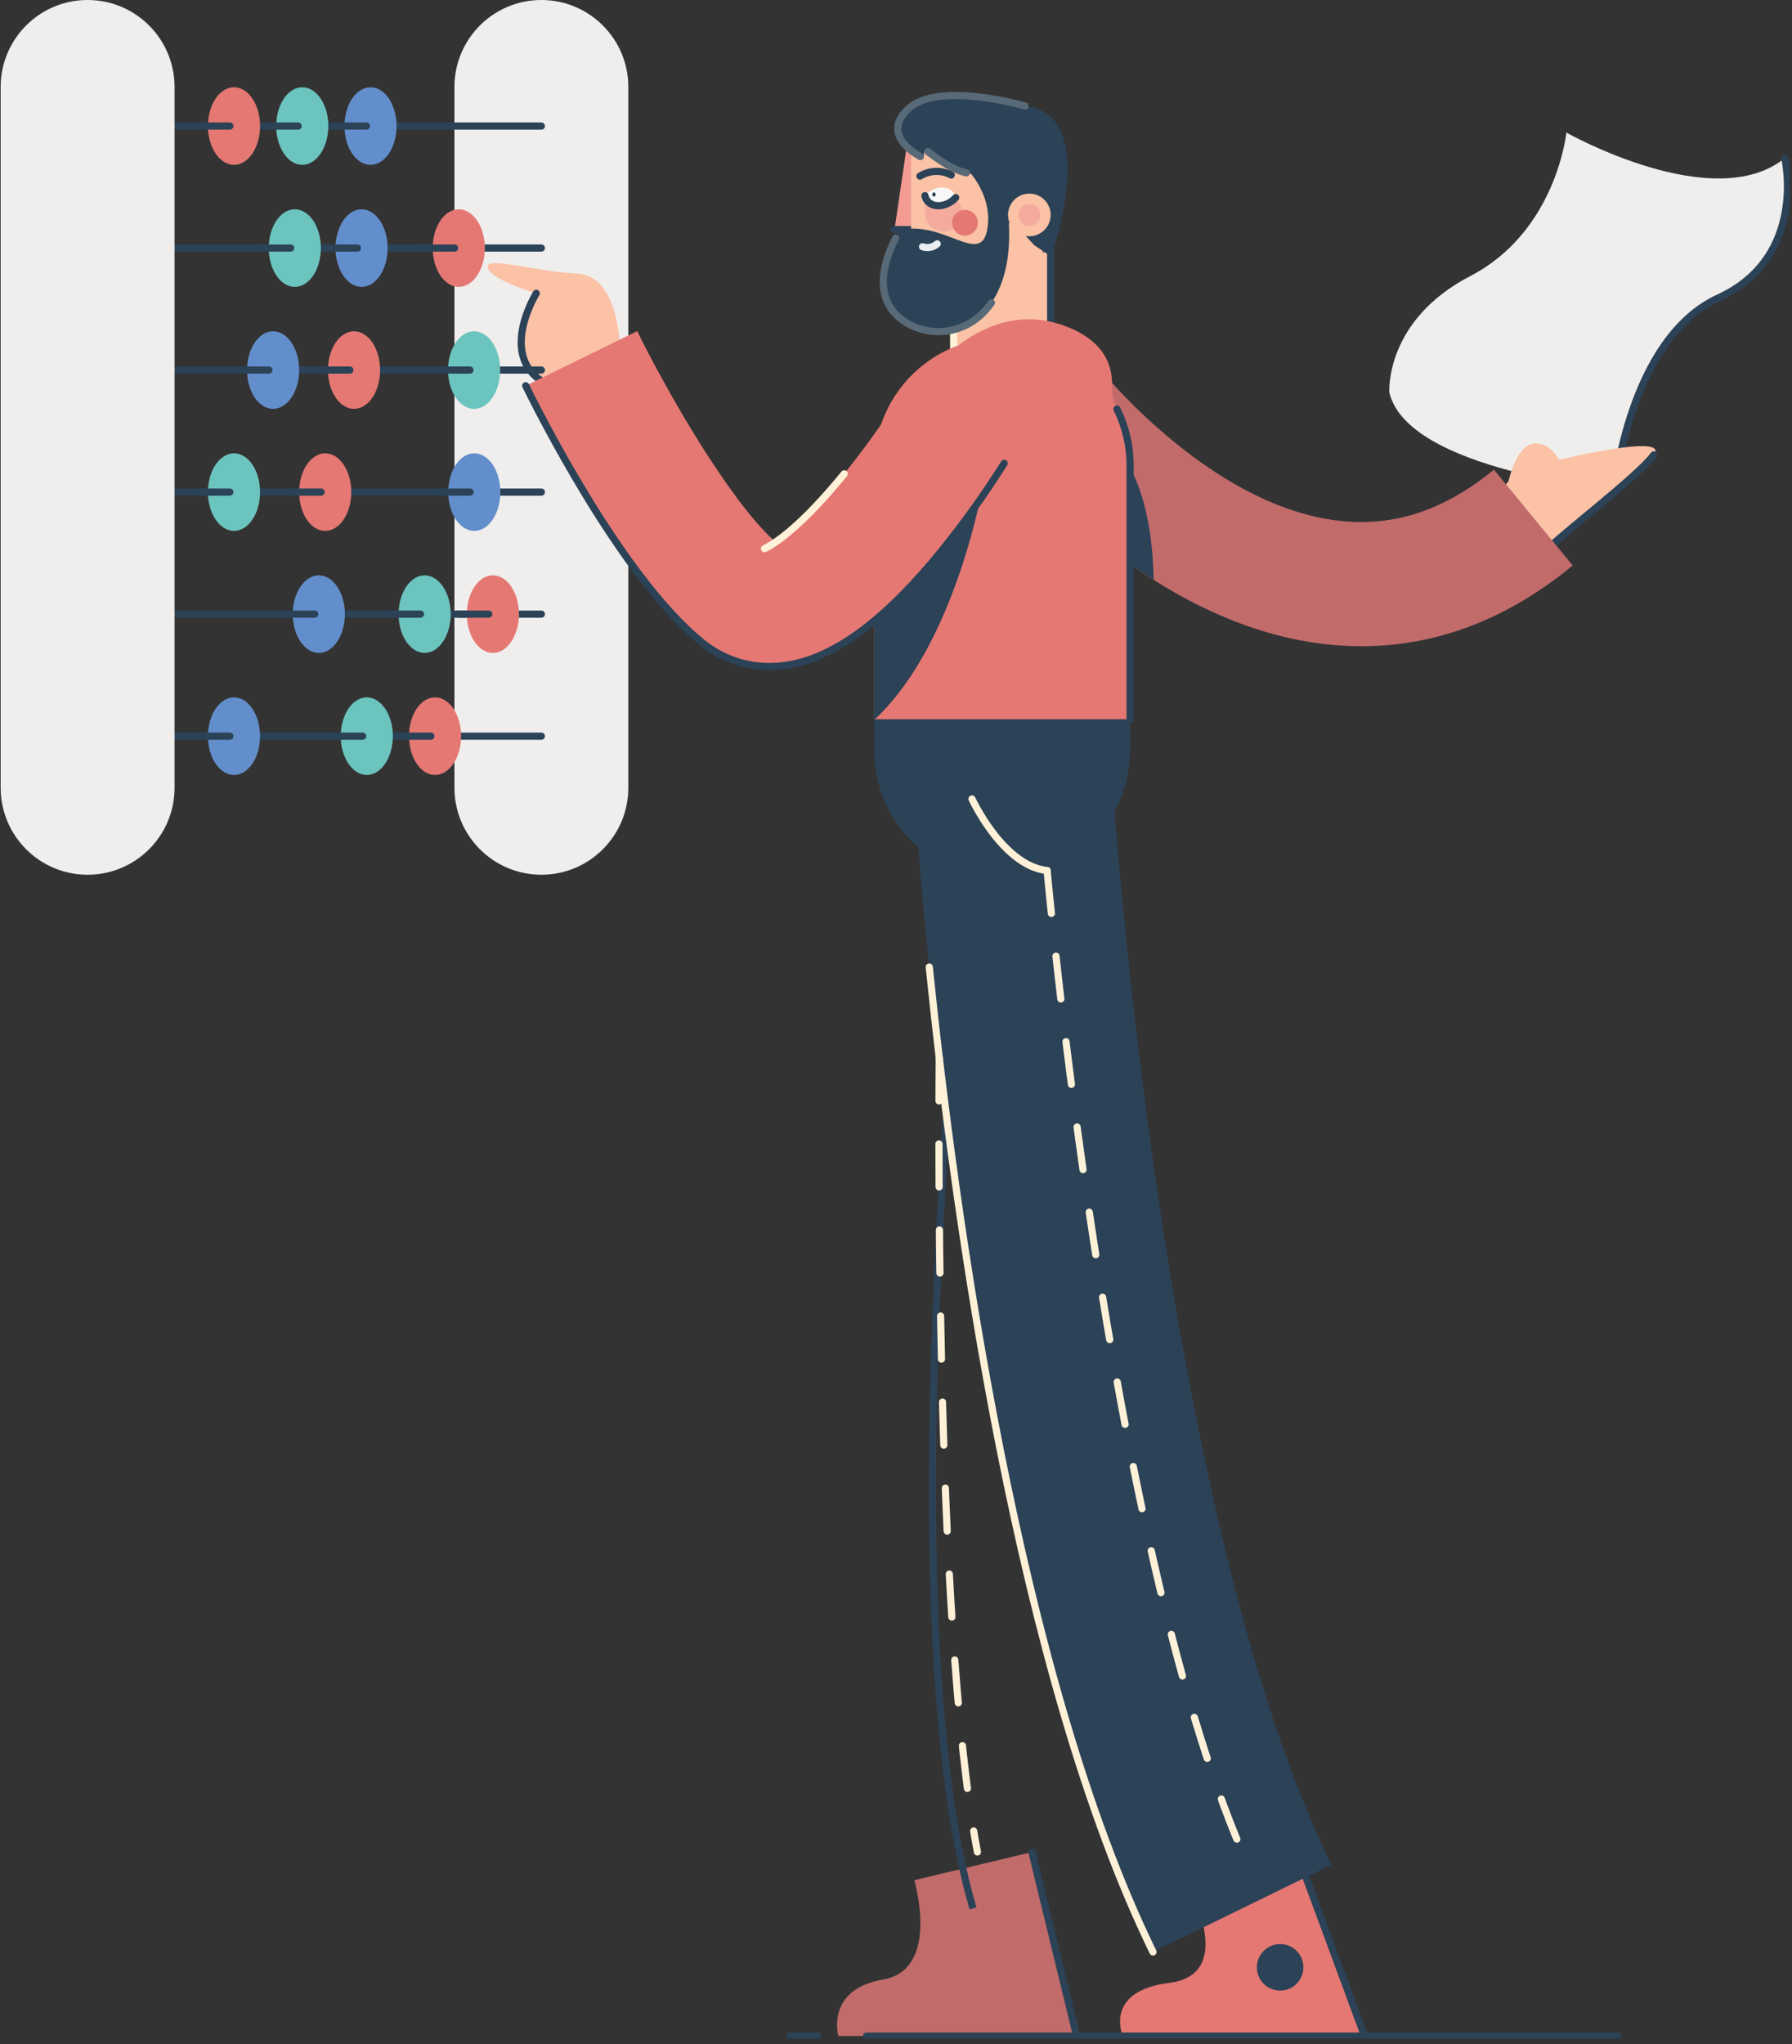<svg width="250" height="285" viewBox="0 0 250 285" fill="none" xmlns="http://www.w3.org/2000/svg">
<rect x="0" y="0" width="250" height="285" fill="#333333" stroke="none"/>
<g clip-path="url(#clip0_601_683)">
<path d="M218.523 18.486C218.523 18.486 239.066 30.089 248.993 22.046C248.993 22.046 252.224 35.809 239.759 41.529C227.294 47.249 225.234 68.253 225.234 68.253C225.234 68.253 196.363 65.635 193.825 54.711C193.825 54.711 193.133 44.711 205.134 38.482C217.135 32.253 218.523 18.486 218.523 18.486Z" fill="#EFEEED"/>
<path d="M248.993 22.046C248.993 22.046 252.224 35.809 239.759 41.529C227.294 47.249 225.234 68.253 225.234 68.253" stroke="#2B4257" stroke-miterlimit="10" stroke-linecap="round"/>
<path d="M87.658 12.133C87.658 5.432 82.227 0 75.527 0C68.828 0 63.397 5.432 63.397 12.133V109.834C63.397 116.535 68.828 121.967 75.527 121.967C82.227 121.967 87.658 116.535 87.658 109.834V12.133Z" fill="#EFEEED"/>
<path d="M86.488 48.541C86.488 48.541 86.401 38.416 80.515 38.153C74.629 37.89 67.531 35.584 68.05 37.343C68.57 39.102 74.816 40.902 74.816 40.902C74.816 40.902 68.237 51.477 78.351 54.334" fill="#FBC2A5"/>
<path d="M74.816 40.899C74.816 40.899 68.237 51.474 78.351 54.33" stroke="#2B4257" stroke-miterlimit="10" stroke-linecap="round"/>
<path d="M180.896 258.24L166.125 263.78C166.125 263.78 172.358 275.321 163.123 276.477C153.889 277.634 156.642 283.89 156.642 283.89H190.363L180.896 258.24Z" fill="#E57873"/>
<path d="M190.363 283.89L180.896 258.24" stroke="#2B4257" stroke-miterlimit="10" stroke-linecap="round"/>
<path d="M143.965 258.24L127.546 262.163C127.546 262.163 131.268 274.628 123.19 276.013C115.112 277.398 116.958 283.89 116.958 283.89H150.198L143.965 258.24Z" fill="#C16B6B"/>
<path d="M150.198 283.89L143.965 258.24" stroke="#2B4257" stroke-miterlimit="10" stroke-linecap="round"/>
<path d="M217.474 64.122C217.474 64.122 216.349 61.612 213.925 61.871C211.501 62.131 210.463 67.065 210.463 67.065L207.866 70.528L215.137 77.279C218.08 74.25 228.381 66.546 230.718 63.429C233.056 60.313 217.474 64.122 217.474 64.122Z" fill="#FBC2A5"/>
<path d="M215.137 77.28C218.08 74.25 228.381 66.546 230.718 63.43" stroke="#2B4257" stroke-miterlimit="10" stroke-linecap="round"/>
<path d="M189.951 90.105C188.215 90.104 186.481 90.004 184.757 89.803C158.82 86.801 139.488 61.83 138.678 60.767L152.442 50.262L145.562 55.514L152.442 50.248C152.597 50.452 168.227 70.5 186.817 72.612C194.463 73.481 201.526 71.147 208.41 65.483L219.41 78.848C210.321 86.331 200.432 90.105 189.951 90.105Z" fill="#C16B6B"/>
<path d="M160.932 80.835C160.824 70.303 157.497 61.851 153.408 61.851C150.873 61.851 148.629 65.105 147.265 70.084C151.462 74.102 156.039 77.703 160.932 80.835Z" fill="#2B4257"/>
<path d="M146.576 50.303L133.045 50.473V36.554L146.576 35.037V50.303Z" fill="#FBC2A5"/>
<path d="M146.576 35.041V50.303" stroke="#2B4257" stroke-miterlimit="10" stroke-linecap="round"/>
<path d="M127.113 16.194L129.122 32.018H124.794L127.113 16.194Z" fill="#F39B92"/>
<path d="M129.122 32.018H124.794" stroke="#2B4257" stroke-miterlimit="10" stroke-linecap="round"/>
<path d="M133.045 50.473V36.554" stroke="#FFF1D7" stroke-miterlimit="10" stroke-linecap="round"/>
<path d="M135.254 41.27H134.264C133.325 41.27 132.395 41.085 131.527 40.725C130.66 40.366 129.872 39.839 129.208 39.175C128.544 38.511 128.017 37.723 127.658 36.856C127.298 35.988 127.113 35.058 127.113 34.12V16.194L143.733 16.194C144.545 16.194 145.324 16.517 145.898 17.091C146.472 17.665 146.794 18.443 146.794 19.255V29.719C146.794 31.235 146.496 32.737 145.915 34.138C145.335 35.539 144.484 36.812 143.412 37.884C142.34 38.956 141.067 39.807 139.666 40.387C138.265 40.967 136.763 41.266 135.247 41.266L135.254 41.27Z" fill="#FBC2A5"/>
<path d="M143.065 14.802H143.017C142.445 14.636 130.763 11.302 126.653 15.242C123.267 18.486 126.861 20.986 128.405 21.845C128.463 21.873 128.527 21.885 128.591 21.878C128.655 21.872 128.716 21.848 128.768 21.808C128.819 21.769 128.858 21.716 128.881 21.656C128.903 21.596 128.909 21.531 128.897 21.468C128.885 21.4 128.893 21.331 128.92 21.269C128.947 21.206 128.992 21.153 129.05 21.116C129.107 21.079 129.174 21.06 129.242 21.061C129.311 21.062 129.377 21.083 129.433 21.121C130.611 22.046 132.979 23.753 134.824 24.092L135.326 24.182C135.408 24.194 135.482 24.236 135.534 24.3C136.403 25.398 138.508 28.531 137.674 32.264C136.635 36.883 131.75 30.851 125.756 32.028C125.711 32.038 125.668 32.056 125.63 32.082C125.592 32.108 125.559 32.142 125.534 32.181C124.884 33.219 120.538 40.567 125.787 44.535C131.137 48.579 141.507 45.85 140.749 31.228C140.75 31.162 140.771 31.097 140.809 31.042C140.846 30.986 140.899 30.943 140.96 30.917C141.022 30.891 141.089 30.884 141.155 30.895C141.221 30.907 141.282 30.937 141.33 30.983L144.267 34.168C144.286 34.186 144.307 34.202 144.329 34.217L146.282 35.525C146.325 35.552 146.374 35.569 146.425 35.575C146.476 35.58 146.527 35.575 146.575 35.558C146.624 35.541 146.668 35.514 146.704 35.479C146.741 35.443 146.769 35.4 146.787 35.352C147.729 32.502 152.788 15.872 143.065 14.802Z" fill="#2B4257"/>
<path d="M124.96 33.195C123.699 35.591 121.414 41.242 125.787 44.545C129.322 47.218 135.049 46.934 138.311 42.211" stroke="#586977" stroke-miterlimit="10" stroke-linecap="round"/>
<path d="M143.017 14.792C142.445 14.626 130.763 11.291 126.653 15.231C123.267 18.476 126.861 20.976 128.405 21.834" stroke="#586977" stroke-miterlimit="10" stroke-linecap="round"/>
<path d="M129.433 21.121C130.611 22.046 132.979 23.753 134.824 24.092" stroke="#586977" stroke-miterlimit="10" stroke-linecap="round"/>
<path d="M133.297 27.769C133.228 27.714 133.165 27.65 133.11 27.579C133.027 27.478 132.92 27.398 132.8 27.345C132.68 27.292 132.549 27.268 132.418 27.274H129.028V29.677C129.028 30.018 129.095 30.357 129.226 30.672C129.357 30.987 129.549 31.273 129.79 31.515C130.032 31.756 130.318 31.947 130.634 32.077C130.949 32.208 131.287 32.275 131.629 32.274C132.318 32.274 132.978 32.001 133.466 31.514C133.954 31.027 134.228 30.366 134.229 29.677C134.23 29.309 134.147 28.945 133.986 28.615C133.824 28.284 133.589 27.995 133.297 27.769Z" fill="#F4AB9D"/>
<path d="M133.332 27.548C133.152 26.578 132.207 25.986 131.009 26.163C130.245 26.296 129.55 26.686 129.039 27.267C129.219 28.233 130.167 28.825 131.365 28.631C132.126 28.506 132.82 28.123 133.332 27.548Z" fill="#F7F7F7"/>
<path d="M129.039 27.284C129.219 28.25 130.167 28.843 131.365 28.649C132.128 28.518 132.822 28.13 133.332 27.548" stroke="#2B4257" stroke-miterlimit="10" stroke-linecap="round"/>
<path d="M130.296 27.416C130.426 27.416 130.531 27.283 130.531 27.118C130.531 26.954 130.426 26.821 130.296 26.821C130.165 26.821 130.06 26.954 130.06 27.118C130.06 27.283 130.165 27.416 130.296 27.416Z" fill="#2B4257"/>
<path d="M134.613 32.859C135.608 32.859 136.414 32.053 136.414 31.059C136.414 30.064 135.608 29.258 134.613 29.258C133.619 29.258 132.813 30.064 132.813 31.059C132.813 32.053 133.619 32.859 134.613 32.859Z" fill="#E57873"/>
<path d="M128.343 24.559C128.993 24.154 129.738 23.926 130.504 23.899C131.269 23.873 132.029 24.048 132.705 24.407" stroke="#2B4257" stroke-miterlimit="10" stroke-linecap="round"/>
<path d="M130.749 34.002C130.474 34.244 130.14 34.409 129.78 34.48C129.421 34.551 129.049 34.526 128.703 34.407" stroke="#E9EEF2" stroke-miterlimit="10" stroke-linecap="round"/>
<path d="M143.602 32.942C145.245 32.942 146.576 31.611 146.576 29.968C146.576 28.325 145.245 26.994 143.602 26.994C141.959 26.994 140.628 28.325 140.628 29.968C140.628 31.611 141.959 32.942 143.602 32.942Z" fill="#FBC2A5"/>
<path d="M143.602 31.491C144.443 31.491 145.125 30.809 145.125 29.968C145.125 29.126 144.443 28.444 143.602 28.444C142.76 28.444 142.078 29.126 142.078 29.968C142.078 30.809 142.76 31.491 143.602 31.491Z" fill="#F4AB9D"/>
<path d="M139.81 122.521C135.076 122.521 130.536 120.64 127.189 117.293C123.842 113.945 121.961 109.405 121.961 104.671V100.288H157.649V104.671C157.649 109.403 155.77 113.942 152.425 117.289C149.08 120.636 144.542 122.518 139.81 122.521Z" fill="#2B4257"/>
<path d="M155.824 57.038C155.331 56.032 155.093 54.92 155.132 53.8C155.232 50.805 153.917 47.447 148.584 45.456C142.404 43.15 137.175 45.522 133.696 48.153C130.258 49.41 127.29 51.694 125.193 54.694C123.096 57.694 121.972 61.265 121.972 64.925V100.285H157.67V64.925C157.67 62.189 157.039 59.49 155.824 57.038Z" fill="#E57873"/>
<path d="M157.66 64.925C157.663 62.19 157.035 59.491 155.824 57.038L157.66 64.925Z" fill="#E57873"/>
<path d="M122.065 100.284C134.62 88.45 137.934 63.277 137.934 63.277L121.972 77.037V100.284H122.065Z" fill="#2B4257"/>
<path d="M225.705 283.891H120.888" stroke="#2B4257" stroke-miterlimit="10" stroke-linecap="round"/>
<path d="M114.053 283.891H110.178" stroke="#2B4257" stroke-miterlimit="10" stroke-linecap="round"/>
<path d="M136.358 108.2C136.358 108.2 122.678 221.77 135.745 266.09" stroke="#2B4257" stroke-miterlimit="10"/>
<path d="M160.852 272.17C134.572 218.38 127.82 115 127.546 110.623L155.191 108.892L141.362 109.761L155.184 108.892C155.246 109.907 161.87 211.167 185.734 260.013L160.852 272.17Z" fill="#2B4257"/>
<path d="M160.852 272.17C142.023 233.632 133.218 169.638 129.638 134.837" stroke="#FFF1D7" stroke-miterlimit="10" stroke-linecap="round"/>
<path d="M107.356 92.937C103.976 92.945 100.695 91.795 98.06 89.679C86.633 80.59 74.67 56.501 73.344 53.786L88.898 46.169C93.053 54.645 101.64 69.548 107.9 75.309C109.264 74.617 112.491 72.512 117.782 66.037C120.507 62.677 123.032 59.16 125.344 55.504L140.091 64.576C137.401 68.846 134.46 72.953 131.282 76.874C123.557 86.358 116.636 91.524 110.126 92.663C109.213 92.835 108.286 92.926 107.356 92.937Z" fill="#E57873"/>
<path d="M106.657 76.5C108.198 75.742 111.826 73.353 117.782 66.064" stroke="#FFF1D7" stroke-miterlimit="10" stroke-linecap="round"/>
<path d="M140.091 64.603C137.401 68.874 134.46 72.981 131.282 76.902C123.557 86.386 116.636 91.552 110.126 92.691C109.212 92.853 108.285 92.935 107.356 92.937C103.976 92.945 100.695 91.795 98.06 89.679C86.633 80.59 74.67 56.501 73.344 53.786" stroke="#2B4257" stroke-miterlimit="10" stroke-linecap="round"/>
<path d="M157.66 100.284V64.925C157.663 62.19 157.035 59.491 155.824 57.038" stroke="#2B4257" stroke-miterlimit="10" stroke-linecap="round"/>
<path d="M135.604 111.403C135.604 111.403 139.897 120.72 146.085 121.385" stroke="#FFF1D7" stroke-miterlimit="10" stroke-linecap="round"/>
<path d="M146.084 121.385C146.084 121.385 154.457 214.499 173.31 258.24" stroke="#FFF1D7" stroke-miterlimit="10" stroke-linecap="round" stroke-dasharray="6 6"/>
<path d="M131.04 147.502C131.04 147.502 130.14 225.793 136.358 258.226" stroke="#FFF1D7" stroke-miterlimit="10" stroke-linecap="round" stroke-dasharray="6 6"/>
<path d="M12.224 17.576H32.3H75.529" stroke="#2B4257" stroke-miterlimit="10" stroke-linecap="round"/>
<path d="M32.646 22.984C34.654 22.984 36.282 20.563 36.282 17.576C36.282 14.589 34.654 12.167 32.646 12.167C30.638 12.167 29.01 14.589 29.01 17.576C29.01 20.563 30.638 22.984 32.646 22.984Z" fill="#E57873"/>
<path d="M27.799 17.576H32.068" stroke="#2B4257" stroke-miterlimit="10" stroke-linecap="round"/>
<path d="M42.168 22.984C44.176 22.984 45.803 20.563 45.803 17.576C45.803 14.589 44.176 12.167 42.168 12.167C40.16 12.167 38.532 14.589 38.532 17.576C38.532 20.563 40.16 22.984 42.168 22.984Z" fill="#6CC4BF"/>
<path d="M37.32 17.576H41.59" stroke="#2B4257" stroke-miterlimit="10" stroke-linecap="round"/>
<path d="M51.69 22.984C53.698 22.984 55.325 20.563 55.325 17.576C55.325 14.589 53.698 12.167 51.69 12.167C49.682 12.167 48.054 14.589 48.054 17.576C48.054 20.563 49.682 22.984 51.69 22.984Z" fill="#628ECC"/>
<path d="M46.842 17.576H51.112" stroke="#2B4257" stroke-miterlimit="10" stroke-linecap="round"/>
<path d="M12.224 34.59H32.3H75.529" stroke="#2B4257" stroke-miterlimit="10" stroke-linecap="round"/>
<path d="M41.129 39.999C43.137 39.999 44.765 37.577 44.765 34.59C44.765 31.603 43.137 29.182 41.129 29.182C39.121 29.182 37.493 31.603 37.493 34.59C37.493 37.577 39.121 39.999 41.129 39.999Z" fill="#6CC4BF"/>
<path d="M36.282 34.59H40.551" stroke="#2B4257" stroke-miterlimit="10" stroke-linecap="round"/>
<path d="M50.443 39.999C52.451 39.999 54.079 37.577 54.079 34.59C54.079 31.603 52.451 29.182 50.443 29.182C48.435 29.182 46.808 31.603 46.808 34.59C46.808 37.577 48.435 39.999 50.443 39.999Z" fill="#628ECC"/>
<path d="M45.596 34.59H49.868" stroke="#2B4257" stroke-miterlimit="10" stroke-linecap="round"/>
<path d="M64.002 39.999C66.01 39.999 67.638 37.577 67.638 34.59C67.638 31.603 66.01 29.182 64.002 29.182C61.995 29.182 60.367 31.603 60.367 34.59C60.367 37.577 61.995 39.999 64.002 39.999Z" fill="#E57873"/>
<path d="M59.155 34.59H63.424" stroke="#2B4257" stroke-miterlimit="10" stroke-linecap="round"/>
<path d="M12.224 51.602H32.3H75.529" stroke="#2B4257" stroke-miterlimit="10" stroke-linecap="round"/>
<path d="M38.099 57.01C40.107 57.01 41.735 54.589 41.735 51.602C41.735 48.614 40.107 46.193 38.099 46.193C36.092 46.193 34.464 48.614 34.464 51.602C34.464 54.589 36.092 57.01 38.099 57.01Z" fill="#628ECC"/>
<path d="M33.252 51.602H37.521" stroke="#2B4257" stroke-miterlimit="10" stroke-linecap="round"/>
<path d="M49.391 57.01C51.398 57.01 53.026 54.589 53.026 51.602C53.026 48.614 51.398 46.193 49.391 46.193C47.383 46.193 45.755 48.614 45.755 51.602C45.755 54.589 47.383 57.01 49.391 57.01Z" fill="#E57873"/>
<path d="M44.543 51.602H48.816" stroke="#2B4257" stroke-miterlimit="10" stroke-linecap="round"/>
<path d="M66.139 57.01C68.147 57.01 69.774 54.589 69.774 51.602C69.774 48.614 68.147 46.193 66.139 46.193C64.131 46.193 62.503 48.614 62.503 51.602C62.503 54.589 64.131 57.01 66.139 57.01Z" fill="#6CC4BF"/>
<path d="M61.291 51.602H65.561" stroke="#2B4257" stroke-miterlimit="10" stroke-linecap="round"/>
<path d="M12.224 68.617H32.3H75.529" stroke="#2B4257" stroke-miterlimit="10" stroke-linecap="round"/>
<path d="M32.646 74.025C34.654 74.025 36.282 71.603 36.282 68.616C36.282 65.629 34.654 63.208 32.646 63.208C30.638 63.208 29.01 65.629 29.01 68.616C29.01 71.603 30.638 74.025 32.646 74.025Z" fill="#6CC4BF"/>
<path d="M27.799 68.617H32.068" stroke="#2B4257" stroke-miterlimit="10" stroke-linecap="round"/>
<path d="M45.371 74.025C47.379 74.025 49.006 71.603 49.006 68.616C49.006 65.629 47.379 63.208 45.371 63.208C43.363 63.208 41.735 65.629 41.735 68.616C41.735 71.603 43.363 74.025 45.371 74.025Z" fill="#E57873"/>
<path d="M40.523 68.617H44.792" stroke="#2B4257" stroke-miterlimit="10" stroke-linecap="round"/>
<path d="M66.166 74.025C68.174 74.025 69.802 71.603 69.802 68.616C69.802 65.629 68.174 63.208 66.166 63.208C64.159 63.208 62.531 65.629 62.531 68.616C62.531 71.603 64.159 74.025 66.166 74.025Z" fill="#628ECC"/>
<path d="M61.319 68.617H65.588" stroke="#2B4257" stroke-miterlimit="10" stroke-linecap="round"/>
<path d="M12.224 85.631H32.3H75.529" stroke="#2B4257" stroke-miterlimit="10" stroke-linecap="round"/>
<path d="M44.481 91.04C46.489 91.04 48.117 88.618 48.117 85.631C48.117 82.644 46.489 80.223 44.481 80.223C42.473 80.223 40.845 82.644 40.845 85.631C40.845 88.618 42.473 91.04 44.481 91.04Z" fill="#628ECC"/>
<path d="M39.633 85.631H43.906" stroke="#2B4257" stroke-miterlimit="10" stroke-linecap="round"/>
<path d="M59.242 91.04C61.249 91.04 62.877 88.618 62.877 85.631C62.877 82.644 61.249 80.223 59.242 80.223C57.234 80.223 55.606 82.644 55.606 85.631C55.606 88.618 57.234 91.04 59.242 91.04Z" fill="#6CC4BF"/>
<path d="M54.394 85.631H58.663" stroke="#2B4257" stroke-miterlimit="10" stroke-linecap="round"/>
<path d="M68.763 91.04C70.771 91.04 72.399 88.618 72.399 85.631C72.399 82.644 70.771 80.223 68.763 80.223C66.755 80.223 65.128 82.644 65.128 85.631C65.128 88.618 66.755 91.04 68.763 91.04Z" fill="#E57873"/>
<path d="M63.916 85.631H68.185" stroke="#2B4257" stroke-miterlimit="10" stroke-linecap="round"/>
<path d="M12.224 102.646H32.3H75.529" stroke="#2B4257" stroke-miterlimit="10" stroke-linecap="round"/>
<path d="M32.646 108.054C34.654 108.054 36.282 105.633 36.282 102.646C36.282 99.659 34.654 97.237 32.646 97.237C30.638 97.237 29.01 99.659 29.01 102.646C29.01 105.633 30.638 108.054 32.646 108.054Z" fill="#628ECC"/>
<path d="M27.799 102.646H32.068" stroke="#2B4257" stroke-miterlimit="10" stroke-linecap="round"/>
<path d="M51.17 108.054C53.178 108.054 54.806 105.633 54.806 102.646C54.806 99.659 53.178 97.237 51.17 97.237C49.163 97.237 47.535 99.659 47.535 102.646C47.535 105.633 49.163 108.054 51.17 108.054Z" fill="#6CC4BF"/>
<path d="M46.323 102.646H50.592" stroke="#2B4257" stroke-miterlimit="10" stroke-linecap="round"/>
<path d="M60.692 108.054C62.7 108.054 64.328 105.633 64.328 102.646C64.328 99.659 62.7 97.237 60.692 97.237C58.684 97.237 57.057 99.659 57.057 102.646C57.057 105.633 58.684 108.054 60.692 108.054Z" fill="#E57873"/>
<path d="M55.845 102.646H60.114" stroke="#2B4257" stroke-miterlimit="10" stroke-linecap="round"/>
<path d="M24.353 12.133C24.353 5.432 18.922 0 12.222 0C5.523 0 0.092 5.432 0.092 12.133V109.834C0.092 116.535 5.523 121.967 12.222 121.967C18.922 121.967 24.353 116.535 24.353 109.834V12.133Z" fill="#EFEEED"/>
<path d="M178.59 277.554C180.382 277.554 181.835 276.102 181.835 274.31C181.835 272.518 180.382 271.065 178.59 271.065C176.799 271.065 175.346 272.518 175.346 274.31C175.346 276.102 176.799 277.554 178.59 277.554Z" fill="#2B4257"/>
</g>
<defs>
<clipPath id="clip0_601_683">
<rect x="0.092" width="249.626" height="284.237" fill="white"/>
</clipPath>
</defs>
</svg>
